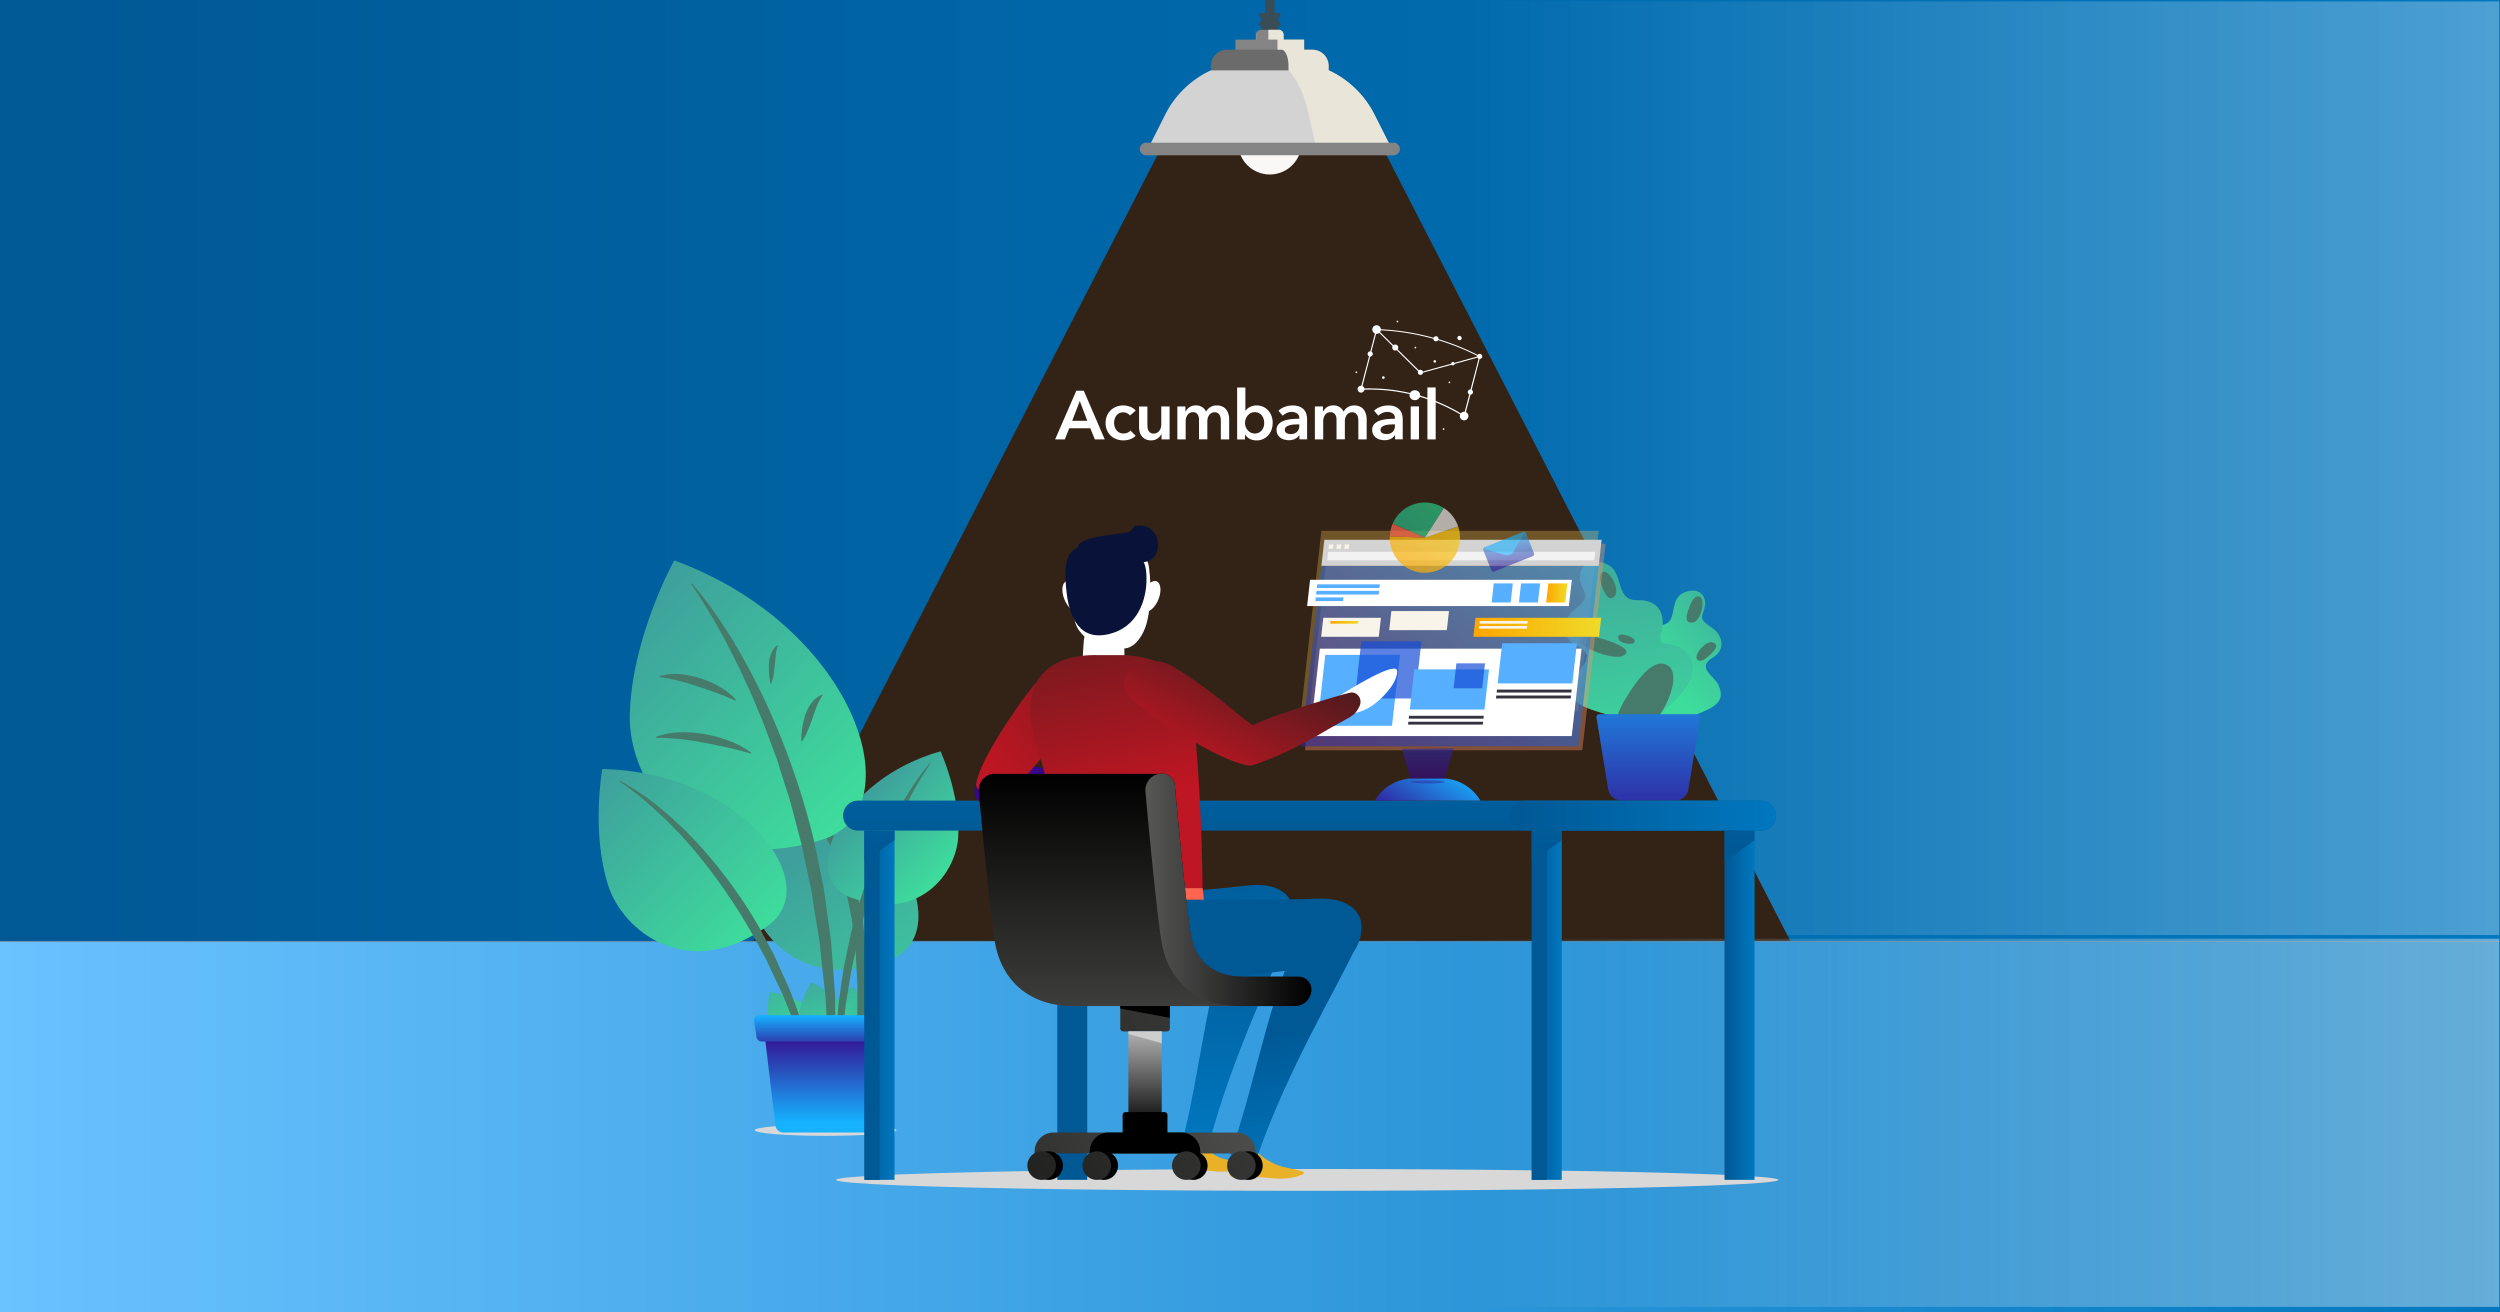 <svg xmlns="http://www.w3.org/2000/svg" xmlns:xlink="http://www.w3.org/1999/xlink" width="1200" height="630" viewBox="0 0 1200 630"><rect x="0" y="0" width="1200" height="630" fill="#808080" stroke="none"/><defs><style>.cls-1{isolation:isolate;}.cls-2{fill:url(#Degradado_sin_nombre_22);}.cls-3{fill:url(#Degradado_sin_nombre_61);}.cls-4{fill:#332316;mix-blend-mode:screen;}.cls-5{fill:url(#Degradado_sin_nombre_26);}.cls-6,.cls-61{fill:#fff;}.cls-7{fill:#3a4d57;}.cls-8{fill:#848484;}.cls-9{fill:#f9f8f7;}.cls-10{fill:#d3d3d3;}.cls-11{fill:#6b6b6b;}.cls-12,.cls-15,.cls-88{mix-blend-mode:multiply;}.cls-13{fill:#e9e5d9;}.cls-14{fill:url(#Degradado_sin_nombre_60);}.cls-15{fill:#d8d8d8;}.cls-16{fill:url(#Degradado_sin_nombre_41);}.cls-17{fill:url(#Degradado_sin_nombre_41-2);}.cls-18{fill:#467a6a;}.cls-19{fill:url(#Gradient_bez_nazwy_7);}.cls-20{fill:url(#Degradado_sin_nombre_41-3);}.cls-21{fill:url(#Degradado_sin_nombre_41-4);}.cls-22{fill:url(#Degradado_sin_nombre_41-5);}.cls-23{fill:url(#Degradado_sin_nombre_41-6);}.cls-24{fill:url(#Degradado_sin_nombre_41-7);}.cls-25{fill:url(#Degradado_sin_nombre_41-8);}.cls-26{fill:url(#Degradado_sin_nombre_41-9);}.cls-27{fill:url(#Degradado_sin_nombre_41-10);}.cls-28{fill:url(#Gradient_bez_nazwy_7-2);}.cls-29{fill:url(#Gradient_bez_nazwy_7-3);}.cls-30{fill:url(#Degradado_sin_nombre_22-2);}.cls-31{fill:url(#Degradado_sin_nombre_22-3);}.cls-32{fill:url(#Degradado_sin_nombre_22-4);}.cls-33{fill:url(#Degradado_sin_nombre_22-5);}.cls-34{fill:url(#Degradado_sin_nombre_22-6);}.cls-35{fill:url(#Degradado_sin_nombre_22-7);}.cls-36{fill:url(#Degradado_sin_nombre_22-8);}.cls-37{fill:url(#Degradado_sin_nombre_22-9);}.cls-38{fill:url(#Degradado_sin_nombre_22-10);}.cls-39{fill:url(#Degradado_sin_nombre_22-11);}.cls-40{fill:url(#Gradient_bez_nazwy_14);}.cls-41{fill:url(#Degradado_sin_nombre_22-12);}.cls-42{fill:#ffca55;opacity:0.3;}.cls-43{fill:#f99569;}.cls-43,.cls-57{opacity:0.4;}.cls-44,.cls-53,.cls-92{opacity:0.6;}.cls-44{fill:url(#Gradient_bez_nazwy_7-4);}.cls-45{fill:#57afff;}.cls-46{fill:#164dd6;}.cls-46,.cls-58{opacity:0.7;}.cls-47{fill:#f9f4ea;}.cls-48{fill:url(#Gradient_bez_nazwy_9);}.cls-49{fill:#33333d;}.cls-50{fill:url(#Gradient_bez_nazwy_9-2);}.cls-51{fill:url(#Gradient_bez_nazwy_9-3);}.cls-52{fill:#f2f2f2;}.cls-54,.cls-61{opacity:0.9;}.cls-54{fill:url(#Gradient_bez_nazwy_7-5);}.cls-55{fill:url(#Gradient_bez_nazwy_7-6);}.cls-56{fill:url(#Gradient_bez_nazwy_7-7);}.cls-57{fill:url(#Gradient_bez_nazwy_7-8);}.cls-59{fill:url(#Gradient_bez_nazwy_10);}.cls-60{fill:url(#Gradient_bez_nazwy_9-4);}.cls-62{fill:url(#Gradient_bez_nazwy_5);}.cls-63{fill:#e8b128;}.cls-64{fill:url(#Degradado_sin_nombre_22-13);}.cls-65{fill:url(#Degradado_sin_nombre_22-14);}.cls-66{fill:url(#Gradient_bez_nazwy_7-9);}.cls-67{fill:url(#Degradado_sin_nombre_65);}.cls-68{fill:url(#Degradado_sin_nombre_65-2);}.cls-69{fill:url(#Gradient_bez_nazwy_5-2);}.cls-70{fill:url(#Degradado_sin_nombre_22-15);}.cls-71{fill:url(#Degradado_sin_nombre_22-16);}.cls-72{fill:#091238;}.cls-73{fill:url(#Degradado_sin_nombre_65-3);}.cls-74{fill:url(#Degradado_sin_nombre_54);}.cls-75{fill:url(#Degradado_sin_nombre_44);}.cls-76{fill:url(#Degradado_sin_nombre_44-2);}.cls-77{fill:url(#Degradado_sin_nombre_55);}.cls-78{fill:url(#Degradado_sin_nombre_44-3);}.cls-79{fill:url(#Degradado_sin_nombre_44-4);}.cls-80{fill:url(#Degradado_sin_nombre_55-2);}.cls-81{fill:url(#Degradado_sin_nombre_44-5);}.cls-82{fill:url(#Degradado_sin_nombre_55-3);}.cls-83{fill:url(#Degradado_sin_nombre_44-6);}.cls-84{fill:url(#Degradado_sin_nombre_55-4);}.cls-85{fill:url(#Degradado_sin_nombre_44-7);}.cls-86{fill:url(#Degradado_sin_nombre_55-5);}.cls-87{fill:url(#Degradado_sin_nombre_44-8);}.cls-88{fill:#cecece;}.cls-89{fill:url(#Degradado_sin_nombre_54-2);}.cls-90{fill:url(#Degradado_sin_nombre_54-3);}.cls-91{fill:none;}.cls-92{fill:url(#Gradient_bez_nazwy_7-10);}</style><linearGradient id="Degradado_sin_nombre_22" x1="-2" y1="225.88" x2="1200" y2="225.88" gradientUnits="userSpaceOnUse"><stop offset="0" stop-color="#005894"/><stop offset="1" stop-color="#0077bf"/></linearGradient><linearGradient id="Degradado_sin_nombre_61" x1="705.57" y1="224.76" x2="1199.62" y2="224.76" gradientUnits="userSpaceOnUse"><stop offset="0" stop-color="#fff" stop-opacity="0"/><stop offset="1" stop-color="#fff" stop-opacity="0.3"/></linearGradient><linearGradient id="Degradado_sin_nombre_26" y1="541" x2="1202" y2="541" gradientUnits="userSpaceOnUse"><stop offset="0" stop-color="#6ac2ff"/><stop offset="1" stop-color="#0077bf"/></linearGradient><linearGradient id="Degradado_sin_nombre_60" x1="705.58" y1="538.95" x2="1199.62" y2="538.95" gradientUnits="userSpaceOnUse"><stop offset="0" stop-color="#fff" stop-opacity="0"/><stop offset="1" stop-color="#fff" stop-opacity="0.4"/></linearGradient><linearGradient id="Degradado_sin_nombre_41" x1="799.09" y1="325.18" x2="849.59" y2="283.14" gradientUnits="userSpaceOnUse"><stop offset="0" stop-color="#3edd9c"/><stop offset="1" stop-color="#3e9f9c"/></linearGradient><linearGradient id="Degradado_sin_nombre_41-2" x1="791.32" y1="372.2" x2="770.06" y2="245.59" xlink:href="#Degradado_sin_nombre_41"/><linearGradient id="Gradient_bez_nazwy_7" x1="791.19" y1="409.15" x2="791.19" y2="308.82" gradientUnits="userSpaceOnUse"><stop offset="0" stop-color="#36078b"/><stop offset="1" stop-color="#16b1ff"/></linearGradient><linearGradient id="Degradado_sin_nombre_41-3" x1="1016.44" y1="510.53" x2="1044.65" y2="480.31" gradientTransform="matrix(-1, -0.01, -0.01, 1, 1408.46, -3.39)" xlink:href="#Degradado_sin_nombre_41"/><linearGradient id="Degradado_sin_nombre_41-4" x1="923.3" y1="620.05" x2="951.5" y2="589.82" gradientTransform="matrix(-0.93, -0.37, -0.37, 0.93, 1486.57, 269.18)" xlink:href="#Degradado_sin_nombre_41"/><linearGradient id="Degradado_sin_nombre_41-5" x1="769.76" y1="699.2" x2="795.29" y2="671.84" gradientTransform="matrix(-0.66, -0.75, -0.75, 0.66, 1438.96, 614.28)" xlink:href="#Degradado_sin_nombre_41"/><linearGradient id="Degradado_sin_nombre_41-6" x1="605.26" y1="701.3" x2="628.2" y2="676.72" gradientTransform="matrix(-0.27, -0.96, -0.96, 0.27, 1246.87, 893.97)" xlink:href="#Degradado_sin_nombre_41"/><linearGradient id="Degradado_sin_nombre_41-7" x1="454.22" y1="513.45" x2="385.78" y2="408.68" xlink:href="#Degradado_sin_nombre_41"/><linearGradient id="Degradado_sin_nombre_41-8" x1="453.81" y1="419.97" x2="414.15" y2="381.63" xlink:href="#Degradado_sin_nombre_41"/><linearGradient id="Degradado_sin_nombre_41-9" x1="404.38" y1="398.39" x2="297.94" y2="295.53" xlink:href="#Degradado_sin_nombre_41"/><linearGradient id="Degradado_sin_nombre_41-10" x1="363.6" y1="450.09" x2="284.62" y2="373.76" xlink:href="#Degradado_sin_nombre_41"/><linearGradient id="Gradient_bez_nazwy_7-2" x1="925.82" y1="495.3" x2="925.82" y2="538.38" gradientTransform="matrix(-1, 0, 0, 1, 1321.21, 0)" xlink:href="#Gradient_bez_nazwy_7"/><linearGradient id="Gradient_bez_nazwy_7-3" x1="925.82" y1="506.29" x2="925.82" y2="487.53" gradientTransform="matrix(-1, 0, 0, 1, 1321.21, 0)" xlink:href="#Gradient_bez_nazwy_7"/><linearGradient id="Degradado_sin_nombre_22-2" x1="776.64" y1="411.36" x2="776.64" y2="271.64" gradientTransform="matrix(-1, 0, 0, 1, 1405.21, 0)" xlink:href="#Degradado_sin_nombre_22"/><linearGradient id="Degradado_sin_nombre_22-3" x1="724.91" y1="391.49" x2="852.47" y2="391.49" xlink:href="#Degradado_sin_nombre_22"/><linearGradient id="Degradado_sin_nombre_22-4" x1="827.78" y1="482.51" x2="842.19" y2="482.51" xlink:href="#Degradado_sin_nombre_22"/><linearGradient id="Degradado_sin_nombre_22-5" x1="735.24" y1="482.52" x2="749.65" y2="482.52" xlink:href="#Degradado_sin_nombre_22"/><linearGradient id="Degradado_sin_nombre_22-6" x1="666.36" y1="412.02" x2="666.36" y2="264.97" gradientTransform="matrix(-1, 0, 0, 1, 1405.21, 0)" xlink:href="#Degradado_sin_nombre_22"/><linearGradient id="Degradado_sin_nombre_22-7" x1="414.96" y1="482.52" x2="429.38" y2="482.52" xlink:href="#Degradado_sin_nombre_22"/><linearGradient id="Degradado_sin_nombre_22-8" x1="890.51" y1="412.03" x2="890.51" y2="264.98" gradientTransform="matrix(-1, 0, 0, 1, 1405.21, 0)" xlink:href="#Degradado_sin_nombre_22"/><linearGradient id="Degradado_sin_nombre_22-9" x1="986.64" y1="412.02" x2="986.64" y2="264.97" gradientTransform="matrix(-1, 0, 0, 1, 1405.21, 0)" xlink:href="#Degradado_sin_nombre_22"/><linearGradient id="Degradado_sin_nombre_22-10" x1="570.22" y1="411.36" x2="570.22" y2="271.67" gradientTransform="matrix(-1, 0, 0, 1, 1405.21, 0)" xlink:href="#Degradado_sin_nombre_22"/><linearGradient id="Degradado_sin_nombre_22-11" x1="662.77" y1="411.36" x2="662.77" y2="271.67" gradientTransform="matrix(-1, 0, 0, 1, 1405.21, 0)" xlink:href="#Degradado_sin_nombre_22"/><linearGradient id="Gradient_bez_nazwy_14" x1="890.51" y1="380.68" x2="890.51" y2="350.95" gradientTransform="matrix(-1, 0, 0, 1, 1405.21, 0)" gradientUnits="userSpaceOnUse"><stop offset="0" stop-color="#fe4500"/><stop offset="1" stop-color="#efdb29"/></linearGradient><linearGradient id="Degradado_sin_nombre_22-12" x1="983.05" y1="411.36" x2="983.05" y2="271.67" gradientTransform="matrix(-1, 0, 0, 1, 1405.21, 0)" xlink:href="#Degradado_sin_nombre_22"/><linearGradient id="Gradient_bez_nazwy_7-4" x1="634.96" y1="410.22" x2="750.03" y2="230.35" xlink:href="#Gradient_bez_nazwy_7"/><linearGradient id="Gradient_bez_nazwy_9" x1="638.55" y1="298.72" x2="652.02" y2="298.72" gradientUnits="userSpaceOnUse"><stop offset="0" stop-color="#fea600"/><stop offset="1" stop-color="#efdb29"/></linearGradient><linearGradient id="Gradient_bez_nazwy_9-2" x1="707.22" y1="301.11" x2="768.57" y2="301.11" xlink:href="#Gradient_bez_nazwy_9"/><linearGradient id="Gradient_bez_nazwy_9-3" x1="742.17" y1="284.61" x2="752.35" y2="284.61" xlink:href="#Gradient_bez_nazwy_9"/><linearGradient id="Gradient_bez_nazwy_7-5" x1="733.5" y1="254.22" x2="742.94" y2="239.46" gradientTransform="translate(-7.11 531.58) rotate(-38.53)" xlink:href="#Gradient_bez_nazwy_7"/><linearGradient id="Gradient_bez_nazwy_7-6" x1="733.48" y1="263.27" x2="738.16" y2="247.23" gradientTransform="translate(-7.11 531.58) rotate(-38.53)" xlink:href="#Gradient_bez_nazwy_7"/><linearGradient id="Gradient_bez_nazwy_7-7" x1="673.8" y1="402.18" x2="696.57" y2="366.58" xlink:href="#Gradient_bez_nazwy_7"/><linearGradient id="Gradient_bez_nazwy_7-8" x1="685.24" y1="375.98" x2="685.24" y2="368.54" xlink:href="#Gradient_bez_nazwy_7"/><linearGradient id="Gradient_bez_nazwy_10" x1="659.24" y1="272.5" x2="734.43" y2="190.64" gradientUnits="userSpaceOnUse"><stop offset="0" stop-color="#27a48b"/><stop offset="0.54" stop-color="#29d47d"/><stop offset="1" stop-color="#168d68"/></linearGradient><linearGradient id="Gradient_bez_nazwy_9-4" x1="670.95" y1="279.63" x2="703.82" y2="230.94" xlink:href="#Gradient_bez_nazwy_9"/><linearGradient id="Gradient_bez_nazwy_5" x1="683.02" y1="241.78" x2="691.29" y2="226.07" gradientUnits="userSpaceOnUse"><stop offset="0" stop-color="#ff664f"/><stop offset="1" stop-color="#9e005d"/></linearGradient><linearGradient id="Degradado_sin_nombre_22-13" x1="590.96" y1="430.35" x2="596.1" y2="547.23" xlink:href="#Degradado_sin_nombre_22"/><linearGradient id="Degradado_sin_nombre_22-14" x1="561.68" y1="409.63" x2="567.74" y2="488.66" xlink:href="#Degradado_sin_nombre_22"/><linearGradient id="Gradient_bez_nazwy_7-9" x1="506.58" y1="348.45" x2="524.98" y2="261.53" gradientTransform="translate(-54.28 98.69) rotate(-9)" xlink:href="#Gradient_bez_nazwy_7"/><linearGradient id="Degradado_sin_nombre_65" x1="548.6" y1="464.87" x2="586.75" y2="284.73" gradientTransform="matrix(0.79, 0.62, -0.62, 0.79, 331.15, -337.49)" gradientUnits="userSpaceOnUse"><stop offset="0" stop-color="#be1622"/><stop offset="1" stop-color="#1d1d1b"/></linearGradient><linearGradient id="Degradado_sin_nombre_65-2" x1="721.33" y1="382.64" x2="757.67" y2="211.04" gradientTransform="matrix(-1, 0, 0, 1, 1261.3, 0)" xlink:href="#Degradado_sin_nombre_65"/><linearGradient id="Gradient_bez_nazwy_5-2" x1="553.14" y1="505.34" x2="566.47" y2="576.8" xlink:href="#Gradient_bez_nazwy_5"/><linearGradient id="Degradado_sin_nombre_22-15" x1="620.95" y1="492.7" x2="634.27" y2="564.16" xlink:href="#Degradado_sin_nombre_22"/><linearGradient id="Degradado_sin_nombre_22-16" x1="606.18" y1="495.45" x2="619.5" y2="566.91" xlink:href="#Degradado_sin_nombre_22"/><linearGradient id="Degradado_sin_nombre_65-3" x1="558.73" y1="318.13" x2="634.22" y2="259.18" gradientTransform="translate(-64.6 326.99) rotate(-25.73)" xlink:href="#Degradado_sin_nombre_65"/><linearGradient id="Degradado_sin_nombre_54" x1="623.65" y1="507.76" x2="352.71" y2="667.77" gradientUnits="userSpaceOnUse"><stop offset="0" stop-color="#575756"/><stop offset="1"/></linearGradient><linearGradient id="Degradado_sin_nombre_44" x1="549.62" y1="482.92" x2="549.62" y2="371.34" gradientUnits="userSpaceOnUse"><stop offset="0" stop-color="#3d3d3b"/><stop offset="1"/></linearGradient><linearGradient id="Degradado_sin_nombre_44-2" x1="592.94" y1="463.12" x2="314.16" y2="627.76" xlink:href="#Degradado_sin_nombre_44"/><linearGradient id="Degradado_sin_nombre_55" x1="549.62" y1="495.09" x2="549.62" y2="542.48" gradientUnits="userSpaceOnUse"><stop offset="0" stop-color="#b2b2b2"/><stop offset="1"/></linearGradient><linearGradient id="Degradado_sin_nombre_44-3" x1="549.62" y1="183.16" x2="549.62" y2="360.66" xlink:href="#Degradado_sin_nombre_44"/><linearGradient id="Degradado_sin_nombre_44-4" x1="549.62" y1="183.15" x2="549.62" y2="360.65" xlink:href="#Degradado_sin_nombre_44"/><linearGradient id="Degradado_sin_nombre_55-2" x1="529.81" y1="183.17" x2="529.81" y2="360.66" xlink:href="#Degradado_sin_nombre_55"/><linearGradient id="Degradado_sin_nombre_44-5" x1="621.17" y1="503.56" x2="350.23" y2="663.57" xlink:href="#Degradado_sin_nombre_44"/><linearGradient id="Degradado_sin_nombre_55-3" x1="572.78" y1="183.17" x2="572.78" y2="360.66" xlink:href="#Degradado_sin_nombre_55"/><linearGradient id="Degradado_sin_nombre_44-6" x1="632.28" y1="522.37" x2="361.34" y2="682.38" xlink:href="#Degradado_sin_nombre_44"/><linearGradient id="Degradado_sin_nombre_55-4" x1="503.35" y1="183.17" x2="503.35" y2="360.66" xlink:href="#Degradado_sin_nombre_55"/><linearGradient id="Degradado_sin_nombre_44-7" x1="614.32" y1="491.98" x2="343.4" y2="651.97" xlink:href="#Degradado_sin_nombre_44"/><linearGradient id="Degradado_sin_nombre_55-5" x1="599.24" y1="183.17" x2="599.24" y2="360.66" xlink:href="#Degradado_sin_nombre_55"/><linearGradient id="Degradado_sin_nombre_44-8" x1="639.12" y1="533.96" x2="368.19" y2="693.96" xlink:href="#Degradado_sin_nombre_44"/><linearGradient id="Degradado_sin_nombre_54-2" x1="549.62" y1="192.6" x2="549.62" y2="370.08" xlink:href="#Degradado_sin_nombre_54"/><linearGradient id="Degradado_sin_nombre_54-3" x1="549.76" y1="427.13" x2="629.45" y2="427.13" xlink:href="#Degradado_sin_nombre_54"/><linearGradient id="Gradient_bez_nazwy_7-10" x1="685.33" y1="373.07" x2="685.33" y2="303.66" xlink:href="#Gradient_bez_nazwy_7"/></defs><title>bootstrapping</title><g class="cls-1"><g id="Capa_1" data-name="Capa 1"><rect class="cls-2" x="-2" width="1202" height="451.77"/><rect class="cls-3" x="705.57" y="0.69" width="494.04" height="448.13"/><polygon class="cls-4" points="562.22 61.43 361.7 451.58 610.5 451.58 859.31 451.58 658.79 61.43 562.22 61.43"/><rect class="cls-5" y="452" width="1202" height="178"/><path class="cls-6" d="M702.79,200a.37.37,0,0,1-.14,0,84.63,84.63,0,0,0-49.34-12.87.29.29,0,0,1-.22-.1.27.27,0,0,1-.06-.24c1.17-4.5,2.42-9.28,3.67-14.07,1.29-5,2.58-9.9,3.8-14.56a.26.26,0,0,1,.26-.2,117.27,117.27,0,0,1,24.72,3.48,113.78,113.78,0,0,1,24.89,9.47.28.28,0,0,1,.14.31c-1,3.74-2,7.69-3,11.66-1.49,5.75-3,11.57-4.42,17a.28.28,0,0,1-.17.18Zm-45.15-13.56a85.78,85.78,0,0,1,21.46,2.76,84.66,84.66,0,0,1,23.53,10.11c1.38-5.29,2.87-11,4.33-16.61l3-11.46a114,114,0,0,0-24.58-9.32,116.23,116.23,0,0,0-24.4-3.46l-3.74,14.35c-1.21,4.66-2.42,9.32-3.57,13.72C655,186.44,656.31,186.41,657.64,186.41Z"/><path class="cls-6" d="M681.8,179.18a.26.26,0,0,1-.19-.07l-21-20.75a.27.27,0,0,1,0-.38.26.26,0,0,1,.38,0l20.93,20.64,28.31-7.8a.28.28,0,0,1,.33.18.26.26,0,0,1-.19.33l-28.46,7.84Z"/><path class="cls-6" d="M671.05,154.62a.41.41,0,1,1,0-.58A.4.4,0,0,1,671.05,154.62Z"/><path class="cls-6" d="M693.21,206.23a.4.4,0,0,1-.58,0,.41.41,0,0,1,0-.58.41.41,0,1,1,.56.6Z"/><path class="cls-6" d="M679.67,167.13a.41.41,0,0,1-.58,0,.41.41,0,0,1,.6-.56A.41.41,0,0,1,679.67,167.13Z"/><path class="cls-6" d="M651.35,179a.41.41,0,0,1-.56-.6.41.41,0,0,1,.58,0A.42.42,0,0,1,651.35,179Z"/><path class="cls-6" d="M696,183.84a.4.4,0,0,1-.58,0,.41.41,0,1,1,.6-.56A.42.42,0,0,1,696,183.84Z"/><path class="cls-6" d="M689.15,173.91a.62.62,0,1,1,0-.87A.61.61,0,0,1,689.15,173.91Z"/><path class="cls-6" d="M701.31,163a1,1,0,0,1-1.4,0,1,1,0,1,1,1.44-1.36A1,1,0,0,1,701.31,163Z"/><path class="cls-6" d="M664.48,181.7a.62.62,0,0,1-.87,0,.62.62,0,1,1,.9-.84A.61.61,0,0,1,664.48,181.7Z"/><path class="cls-6" d="M658.9,170.2a1.24,1.24,0,1,1-.89-1.5A1.24,1.24,0,0,1,658.9,170.2Z"/><path class="cls-6" d="M707,188.46a1.24,1.24,0,1,1-2.4-.62,1.24,1.24,0,0,1,2.4.62Z"/><path class="cls-6" d="M690.44,162.94a1.23,1.23,0,1,1-.88-1.51A1.23,1.23,0,0,1,690.44,162.94Z"/><circle class="cls-6" cx="669.72" cy="166.82" r="1.45"/><path class="cls-6" d="M698.22,174.77a.84.84,0,0,1-1,.59.82.82,0,0,1-.59-1,.81.81,0,0,1,1-.59A.84.84,0,0,1,698.22,174.77Z"/><path class="cls-6" d="M654.89,187.21a1.65,1.65,0,1,1-1.18-2A1.64,1.64,0,0,1,654.89,187.21Z"/><path class="cls-6" d="M683,179.05a1.23,1.23,0,1,1-.88-1.51A1.23,1.23,0,0,1,683,179.05Z"/><path class="cls-6" d="M711.45,171.4a1.23,1.23,0,1,1-.88-1.51A1.24,1.24,0,0,1,711.45,171.4Z"/><path class="cls-6" d="M704.77,200.23a2.06,2.06,0,1,1-1.47-2.52A2.06,2.06,0,0,1,704.77,200.23Z"/><path class="cls-6" d="M662.77,158.69a2.06,2.06,0,1,1-4-1,2.06,2.06,0,0,1,4,1Z"/><rect class="cls-6" x="685.16" y="185.97" width="3.96" height="24.95"/><path class="cls-6" d="M676.59,189.7a2.28,2.28,0,0,1,.7-1.66,2.48,2.48,0,0,1,1.81-.71,2.6,2.6,0,0,1,1.82.68,2.29,2.29,0,0,1,0,3.39,2.6,2.6,0,0,1-1.82.68,2.48,2.48,0,0,1-1.81-.71A2.28,2.28,0,0,1,676.59,189.7Z"/><rect class="cls-6" x="677.14" y="195.08" width="3.96" height="15.84"/><path class="cls-6" d="M673,198.91a5.48,5.48,0,0,0-1.11-2.14,5.54,5.54,0,0,0-2.16-1.55,8.7,8.7,0,0,0-3.48-.6,10.84,10.84,0,0,0-3.58.63,8.89,8.89,0,0,0-3.12,1.89l2.05,2.4a6.66,6.66,0,0,1,1.91-1.29,5.74,5.74,0,0,1,2.41-.52,4.57,4.57,0,0,1,2.56.71,2.46,2.46,0,0,1,1.07,2.2V201a37.52,37.52,0,0,0-3.78.19,14.33,14.33,0,0,0-3.52.74,6.37,6.37,0,0,0-2.59,1.62,3.94,3.94,0,0,0-1,2.84,4.32,4.32,0,0,0,.58,2.32,4.69,4.69,0,0,0,1.45,1.52,5.91,5.91,0,0,0,1.91.82,8.42,8.42,0,0,0,2,.25,6.5,6.5,0,0,0,3-.68,4.39,4.39,0,0,0,1.91-1.73h.1v2h3.7V201.3A9.22,9.22,0,0,0,673,198.91Zm-3.45,5.34a4.08,4.08,0,0,1-1,3,4.17,4.17,0,0,1-3.11,1.09,4.75,4.75,0,0,1-1-.1,3,3,0,0,1-.89-.33,1.7,1.7,0,0,1-.64-.61,1.63,1.63,0,0,1-.25-.94,1.77,1.77,0,0,1,.59-1.4,4.15,4.15,0,0,1,1.49-.79,8.88,8.88,0,0,1,2-.37c.7-.05,1.37-.08,2-.08h.89Z"/><path class="cls-6" d="M650.12,194.62a6,6,0,0,1,2.65.54,5.22,5.22,0,0,1,1.82,1.44,5.62,5.62,0,0,1,1,2A8.66,8.66,0,0,1,656,201v9.9h-4v-8.78a10.61,10.61,0,0,0-.1-1.45,4.07,4.07,0,0,0-.43-1.37,2.73,2.73,0,0,0-.91-1,2.59,2.59,0,0,0-1.53-.4,2.94,2.94,0,0,0-1.58.4,3.46,3.46,0,0,0-1.1,1,4.53,4.53,0,0,0-.62,1.4,6.38,6.38,0,0,0-.2,1.54v8.65h-4v-9.57a4.09,4.09,0,0,0-.71-2.46,2.55,2.55,0,0,0-2.22-1,3.07,3.07,0,0,0-1.55.38,3.23,3.23,0,0,0-1.07,1,4.36,4.36,0,0,0-.63,1.38,5.89,5.89,0,0,0-.21,1.57v8.71h-4V195.1H635v2.54a8,8,0,0,1,.78-1.12,5.4,5.4,0,0,1,1.06-1,4.8,4.8,0,0,1,1.4-.68,6,6,0,0,1,1.75-.25,5.39,5.39,0,0,1,3.07.83,5.45,5.45,0,0,1,1.88,2.18,5.68,5.68,0,0,1,2.11-2.23A5.8,5.8,0,0,1,650.12,194.62Z"/><path class="cls-6" d="M627.1,198.91a5.38,5.38,0,0,0-3.27-3.69,8.7,8.7,0,0,0-3.48-.6,10.89,10.89,0,0,0-3.58.63,9,9,0,0,0-3.12,1.89l2.05,2.4a7,7,0,0,1,1.91-1.29,5.78,5.78,0,0,1,2.41-.52,4.57,4.57,0,0,1,2.56.71,2.44,2.44,0,0,1,1.07,2.2V201a37.67,37.67,0,0,0-3.78.19,14.15,14.15,0,0,0-3.51.74,6.47,6.47,0,0,0-2.6,1.62,3.94,3.94,0,0,0-1,2.84,4.32,4.32,0,0,0,.58,2.32,4.8,4.8,0,0,0,1.45,1.52,6,6,0,0,0,1.91.82,8.42,8.42,0,0,0,2,.25,6.54,6.54,0,0,0,3-.68,4.44,4.44,0,0,0,1.91-1.73h.1v2h3.7V201.3A9.23,9.23,0,0,0,627.1,198.91Zm-3.44,5.34a4.08,4.08,0,0,1-1.06,3,4.15,4.15,0,0,1-3.1,1.09,4.68,4.68,0,0,1-1-.1,3.21,3.21,0,0,1-.9-.33,1.78,1.78,0,0,1-.64-.61,1.71,1.71,0,0,1-.25-.94,1.74,1.74,0,0,1,.6-1.4,4,4,0,0,1,1.49-.79,8.79,8.79,0,0,1,1.94-.37c.7-.05,1.37-.08,2-.08h.9Z"/><path class="cls-6" d="M610.32,199.67a8,8,0,0,0-1.58-2.64,7.33,7.33,0,0,0-2.44-1.77,7.43,7.43,0,0,0-3.11-.64,7.2,7.2,0,0,0-1.94.24,7.44,7.44,0,0,0-1.5.61,5.72,5.72,0,0,0-1.86,1.62h-.11V186h-3.95v24.94h3.76v-2.37h.06a5.45,5.45,0,0,0,2.3,2.11,7,7,0,0,0,3.15.72,7.56,7.56,0,0,0,3.25-.68,7.48,7.48,0,0,0,2.44-1.81,8,8,0,0,0,1.55-2.68,9.77,9.77,0,0,0,.54-3.28A9.1,9.1,0,0,0,610.32,199.67Zm-3.74,5.11a5.3,5.3,0,0,1-.84,1.66,4.32,4.32,0,0,1-1.42,1.18,4.49,4.49,0,0,1-4,0,4.77,4.77,0,0,1-1.46-1.17,5.08,5.08,0,0,1-.93-1.63,5.58,5.58,0,0,1-.31-1.83,5.75,5.75,0,0,1,.31-1.85,5.26,5.26,0,0,1,.93-1.65,5,5,0,0,1,1.46-1.19,4.16,4.16,0,0,1,1.95-.46,4.38,4.38,0,0,1,2,.44,4.3,4.3,0,0,1,1.42,1.18,5.25,5.25,0,0,1,.84,1.63,6.35,6.35,0,0,1,.28,1.83A6.23,6.23,0,0,1,606.58,204.78Z"/><path class="cls-6" d="M584.13,194.62a5.93,5.93,0,0,1,2.65.54,5.22,5.22,0,0,1,1.82,1.44,5.8,5.8,0,0,1,1,2A9,9,0,0,1,590,201v9.9h-4v-8.78a10.68,10.68,0,0,0-.11-1.45,3.86,3.86,0,0,0-.43-1.37,2.7,2.7,0,0,0-.9-1,2.65,2.65,0,0,0-1.54-.4,3,3,0,0,0-1.58.4,3.33,3.33,0,0,0-1.09,1,4.33,4.33,0,0,0-.63,1.4,6.38,6.38,0,0,0-.2,1.54v8.65h-4v-9.57a4.09,4.09,0,0,0-.71-2.46,2.55,2.55,0,0,0-2.22-1,3.1,3.1,0,0,0-1.55.38,3.23,3.23,0,0,0-1.07,1,4.85,4.85,0,0,0-.63,1.38,5.89,5.89,0,0,0-.21,1.57v8.71h-4V195.1H569v2.54a8,8,0,0,1,.78-1.12,5.4,5.4,0,0,1,1.06-1,4.8,4.8,0,0,1,1.4-.68,6.11,6.11,0,0,1,1.75-.25,5.36,5.36,0,0,1,3.07.83,5.52,5.52,0,0,1,1.88,2.18,5.68,5.68,0,0,1,2.11-2.23A5.8,5.8,0,0,1,584.13,194.62Z"/><path class="cls-6" d="M561.29,210.92h-3.76v-2.54h-.07a5.11,5.11,0,0,1-1.82,2.09,5.24,5.24,0,0,1-3.09.91,5.93,5.93,0,0,1-2.65-.54,5.22,5.22,0,0,1-1.82-1.44,5.62,5.62,0,0,1-1-2,8.66,8.66,0,0,1-.33-2.38v-9.9h4v8.78a10.61,10.61,0,0,0,.1,1.45,4.07,4.07,0,0,0,.43,1.37,2.73,2.73,0,0,0,.91,1,2.59,2.59,0,0,0,1.53.4,3.44,3.44,0,0,0,1.63-.38,3.34,3.34,0,0,0,1.15-1,4.09,4.09,0,0,0,.68-1.37,5.28,5.28,0,0,0,.23-1.57v-8.71h4v15.85Z"/><path class="cls-6" d="M542.39,199.47a3.6,3.6,0,0,0-1.39-1.11,4.21,4.21,0,0,0-1.88-.44,4,4,0,0,0-1.91.44,4.15,4.15,0,0,0-1.38,1.18,5,5,0,0,0-.8,1.63,6.39,6.39,0,0,0-.27,1.83,6.45,6.45,0,0,0,.28,1.83,5.37,5.37,0,0,0,.84,1.63,4.25,4.25,0,0,0,1.41,1.17,4.08,4.08,0,0,0,2,.44,5,5,0,0,0,1.85-.36,3.47,3.47,0,0,0,1.49-1.06l2.48,2.51a6.53,6.53,0,0,1-2.53,1.64,9.44,9.44,0,0,1-3.31.58,9.85,9.85,0,0,1-3.32-.56,7.8,7.8,0,0,1-4.59-4.3,8.74,8.74,0,0,1-.67-3.52,8.63,8.63,0,0,1,.67-3.47,8.2,8.2,0,0,1,1.83-2.64,8.4,8.4,0,0,1,2.69-1.69,9.17,9.17,0,0,1,3.28-.59,9,9,0,0,1,3.39.66,6.41,6.41,0,0,1,2.59,1.82Z"/><path class="cls-6" d="M520.22,187.56h-3.6l-10.16,23.36h4.65l2.11-5.34h10.14l2.17,5.34h4.75ZM514.64,202l3.66-9.51,3.6,9.51Z"/><rect class="cls-7" x="607.18" y="-1" width="4.64" height="34.4"/><rect class="cls-7" x="605.43" y="6.23" width="8.15" height="27.18"/><path class="cls-8" d="M605.3,14.29h8.41a2.45,2.45,0,0,1,2.45,2.45V33.41a0,0,0,0,1,0,0h-13.3a0,0,0,0,1,0,0V16.73A2.45,2.45,0,0,1,605.3,14.29Z"/><rect class="cls-7" x="604.5" y="10.34" width="10" height="2.17"/><circle class="cls-9" cx="609.5" cy="68.51" r="15.23" transform="translate(7.2 184.37) rotate(-17.3)"/><rect class="cls-8" x="593.01" y="19.02" width="32.99" height="19.12"/><path class="cls-10" d="M669.51,74.42h-120l9.84-19.51a46.19,46.19,0,0,1,41.25-25.4h17.83a46.19,46.19,0,0,1,41.25,25.4Z"/><path class="cls-11" d="M637.81,33.78V31.67A7.82,7.82,0,0,0,630,23.85H589a7.82,7.82,0,0,0-7.82,7.82v2.11Z"/><g class="cls-12"><rect class="cls-13" x="602.85" y="14.29" width="0.07" height="4.73"/><path class="cls-13" d="M659.67,54.91a46.17,46.17,0,0,0-21.91-21.13h0V31.67A7.82,7.82,0,0,0,630,23.85h-4V19h-9.84V16.73a2.45,2.45,0,0,0-2.45-2.44h-4.89V19h4.37v4.83H615c1.92,0,3.47,3.5,3.47,7.82v2.11h0c4.13,4.29,7.59,11.64,9.72,21.13l4.36,19.51h37Z"/></g><path class="cls-8" d="M668.94,68.51H550.06a3,3,0,0,0-2.95,3h0a3,3,0,0,0,2.95,3H668.94a3,3,0,0,0,3-3h0A3,3,0,0,0,668.94,68.51Z"/><rect class="cls-7" x="604.5" y="6.23" width="10" height="2.17"/><rect class="cls-14" x="705.58" y="450.58" width="494.04" height="176.73"/><ellipse class="cls-15" cx="627.45" cy="566.35" rx="226.16" ry="5.24"/><path class="cls-15" d="M362.27,542.48c0,1.51,15.23,2.73,34,2.73s34-1.22,34-2.73-15.23-2.73-34-2.73S362.27,541,362.27,542.48Z"/><path class="cls-16" d="M809.45,284c6.86-2.14,9.6,2.83,8.94,6.65-.93,5.41-3.87,6,3.34,10.69,5.33,3.45,6.59,10.59.58,14.18-8.4,5,.55,8.87,2.51,13.16,4,8.86-2.58,11-13.27,15.43-11,4.52-19.19,2.32-26.85-4.66-5.65-5.16-9-11-5.63-16.24,4.88-7.56,12.87-2.42,9.77-9.78-1.86-4.41-2-12.61,8-13.33S799.58,287.13,809.45,284Z"/><path class="cls-17" d="M768.72,269.93c-8.63-1.81-11.38,4.59-10.13,9.17,1.79,6.5,5.45,6.9-2.81,13.47-6.09,4.84-6.78,13.72,1,17.38,10.85,5.12.38,10.91-1.5,16.38-3.87,11.3,4.46,13.16,18.05,17.27,13.94,4.21,23.71.55,32.24-8.89,6.3-7,9.72-14.48,4.94-20.51-6.85-8.65-16-1.43-13.1-10.79,1.75-5.6,1-15.65-11.33-15.33S781.15,272.52,768.72,269.93Z"/><path class="cls-18" d="M783.74,330c-8.94,13.05-11.83,22-.52,23.06s25.87-27.95,17.48-33.54C794.78,315.6,788,323.79,783.74,330Z"/><path class="cls-19" d="M778.37,384.3H804a6.52,6.52,0,0,0,6.44-5.48l5.64-34.49a1.3,1.3,0,0,0-1.28-1.51H767.58a1.31,1.31,0,0,0-1.29,1.51l5.64,34.49A6.54,6.54,0,0,0,778.37,384.3Z"/><path class="cls-18" d="M769.43,306.73c8,2.43,14.62,5.76,9.45,8.11s-23.1-5.11-20.6-8.32C760.05,304.26,765.62,305.58,769.43,306.73Z"/><path class="cls-18" d="M768.91,281.24c1.83,5,3.71,7.58,6.24,4.69s-2.59-12.63-5.78-11.42C767.12,275.36,768,278.84,768.91,281.24Z"/><path class="cls-18" d="M811,291.15c-2,5-2.24,8.14,1.57,7.65s6.42-11.18,3.23-12.39C813.52,285.56,811.91,288.78,811,291.15Z"/><path class="cls-18" d="M820.25,314.86c3.48-3.09,4.93-5.42,1.79-6.54s-9.37,6.14-7.37,8.32C816.08,318.19,818.59,316.33,820.25,314.86Z"/><path class="cls-18" d="M781.51,305.25c-3.15-1.06-5.12-1.13-4.7,1.22s7.13,3.63,7.78,1.61C785.05,306.66,783,305.76,781.51,305.25Z"/><path class="cls-20" d="M390.16,498.29c7.94-5.06-2.22-20.52-20.7-22,0,0-2,8.13-.16,15.36C370.85,497.81,379.05,505.36,390.16,498.29Z"/><path class="cls-21" d="M400.81,499.52c9.23-1.79,5.44-19.9-11.2-28.06,0,0-4.82,6.85-5.78,14.25C383,492,387.88,502,400.81,499.52Z"/><path class="cls-22" d="M407.26,500.76c8.2,2.3,12.48-13.89,2.33-27.25,0,0-6.68,3.59-10.46,9.18C395.91,487.46,395.78,497.55,407.26,500.76Z"/><path class="cls-23" d="M410.83,498.69c5.72,5.08,15.55-6.31,12.61-21.09,0,0-6.81.27-12.06,3.3C406.9,483.48,402.82,491.57,410.83,498.69Z"/><path class="cls-24" d="M427.37,460.58c31.41-12.32,6.28-73.74-57.72-91.73,0,0-12.55,27.29-11.14,54C359.7,445.63,383.37,477.84,427.37,460.58Z"/><path class="cls-18" d="M376,376.6A56.86,56.86,0,0,1,390.67,392a42.94,42.94,0,0,1,2.85,4.44c.87,1.54,1.9,2.95,2.62,4.57s1.53,3.17,2.3,4.74l1.16,2.35.92,2.48a134.65,134.65,0,0,1,6.2,20.1c.65,3.47,1.41,6.91,2.12,10.36l1.25,10.55c.2,1.75.55,3.49.64,5.27l.27,5.33c.19,3.55.33,7.11.58,10.67-.1,7.14,0,14.3-.21,21.49-.2,3.59-.46,7.18-.6,10.79l-.22,5.42-.11,2.71-.26,2.7-.86,10.86-.43,5.45-.27,5.5.52.1,3.78-21.51.47-2.69.3-2.71.59-5.43,1.2-10.86.29-2.72.1-2.73.22-5.46.42-10.92L416.1,462l-.21-5.47c-.07-1.82-.4-3.62-.59-5.43l-1.42-10.86-2.36-10.69a120.79,120.79,0,0,0-7.24-20.63l-1.1-2.51L401.85,404l-2.68-4.78c-.86-1.61-2.05-3-3.06-4.54a41,41,0,0,0-3.29-4.38,53.36,53.36,0,0,0-16.57-14.16Z"/><path class="cls-25" d="M407.52,430.45c-23.91-9.38-4.78-56.14,43.94-69.83,0,0,9.55,20.77,8.48,41.1C459,419.07,441,443.59,407.52,430.45Z"/><path class="cls-18" d="M446.36,366.22c-4.95,5.72-8.94,12.15-12.92,18.58-1.86,3.28-3.7,6.59-5.36,10l-2.56,5.07L423.16,405a253.24,253.24,0,0,0-14.67,42.92c-.84,3.69-1.56,7.41-2.35,11.11L405,464.6l-.86,5.61-1.58,11.23c-.37,3.76-.65,7.53-.91,11.29l-.4,5.65c-.09,1.88-.09,3.77-.14,5.66l-.21,11.3c0,3.76.37,7.53.54,11.29s.47,7.51.8,11.25h.4c.14-7.48,0-15,.36-22.44l.71-11.2c.13-1.87.22-3.74.38-5.6l.65-5.57L406,481.91l1.83-11.07.92-5.53,1.17-5.48c.81-3.65,1.55-7.32,2.42-11A313.22,313.22,0,0,1,426,406.18c5.65-13.82,12.2-27.39,20.64-39.73Z"/><path class="cls-26" d="M394.37,403.15C439.54,389.31,411,300.9,323.62,269c0,0-20.43,36.75-21.32,74.17C301.53,375.06,331.12,422.54,394.37,403.15Z"/><path class="cls-18" d="M331.65,280.34q2.49,3.45,4.72,7.08c1.59,2.34,3.06,4.76,4.52,7.19s2.88,4.86,4.22,7.34,2.8,4.89,4,7.46c2.56,5,5.25,9.95,7.49,15.12,1.16,2.56,2.39,5.08,3.59,7.61l3.25,7.77,3.24,7.76,2.92,7.88,2.93,7.87c1,2.62,1.7,5.34,2.56,8s1.71,5.33,2.57,8l1.31,4c.4,1.34.72,2.7,1.08,4.06l4.28,16.23c1.29,5.45,2.37,10.95,3.57,16.42.56,2.74,1.23,5.46,1.7,8.22s.81,5.55,1.28,8.31c.87,5.54,1.9,11.07,2.65,16.63.51,5.59,1.14,11.17,1.78,16.76l.95,8.4.45,8.43,1.05,16.92c.68,11.3.25,22.62.9,34.06l.63.06,1-17,.5-8.52c.17-2.84.37-5.68.27-8.52l-.13-17.07-.08-8.53-.62-8.51-1.26-17c-.62-5.65-1.52-11.27-2.26-16.92l-1.18-8.45c-.45-2.81-1.1-5.59-1.64-8.38-1.17-5.57-2.21-11.17-3.48-16.72a362.77,362.77,0,0,0-22.48-64.38c-9.63-20.59-21-40.52-35.81-57.92Z"/><path class="cls-27" d="M368.7,444.27c27.61-20-12.47-73.71-79.61-75.14,0,0-5.38,29.85,2.74,55.62C298.75,446.74,330,472.26,368.7,444.27Z"/><path class="cls-18" d="M297.24,375a140.12,140.12,0,0,1,19,15.37l4.45,4.14,4.23,4.36c2.88,2.84,5.46,6,8.09,9a274.14,274.14,0,0,1,27.64,39.65l5.81,10.62a54.94,54.94,0,0,1,2.71,5.43l2.57,5.49,2.63,5.47c.43.92.9,1.82,1.3,2.75l1.13,2.82c1.47,3.78,3,7.52,4.64,11.26s2.91,7.59,4.26,11.43l4,11.56c2.58,7.75,4.63,15.66,7.34,23.49l.44-.09c-1.84-8-3.52-16.05-5.48-24L388.49,502c-1.18-3.94-2.23-7.91-3.77-11.73l-4.28-11.55-1.07-2.89c-.39-.95-.84-1.88-1.25-2.82l-2.53-5.62-2.53-5.62a56.66,56.66,0,0,0-2.7-5.54l-5.81-10.87a229.67,229.67,0,0,0-29-39.79c-2.82-3-5.58-6-8.63-8.8l-4.49-4.22-4.71-4a122.21,122.21,0,0,0-20.32-13.92Z"/><path class="cls-18" d="M360.56,361.29A41.67,41.67,0,0,0,350,355.62c-1.83-.77-3.73-1.27-5.61-1.86s-3.84-.9-5.76-1.33a61.62,61.62,0,0,0-11.84-.92,34.85,34.85,0,0,0-11.9,2.21v.42a119.28,119.28,0,0,1,23,2.39,226.11,226.11,0,0,1,22.57,5.16Z"/><path class="cls-18" d="M353.34,336a30.76,30.76,0,0,0-7.93-6.31,42.52,42.52,0,0,0-4.4-2.27c-1.51-.66-3.06-1.21-4.61-1.79a46.21,46.21,0,0,0-9.75-2,26.24,26.24,0,0,0-10.18.92l0,.41a98.86,98.86,0,0,1,18.68,4.62,185.09,185.09,0,0,1,18.06,6.78Z"/><path class="cls-18" d="M385,355.83a32.77,32.77,0,0,0,3.07-5.94c.77-1.91,1.48-3.74,2.08-5.51.22-.93.61-1.75.89-2.63l.45-1.29a11,11,0,0,0,.48-1.26,29.11,29.11,0,0,1,2.83-5.42l-.15-.36a11.91,11.91,0,0,0-5.11,4,20.56,20.56,0,0,0-3,5.74,39,39,0,0,0-1.92,12.72Z"/><path class="cls-18" d="M370.17,328.22a23.58,23.58,0,0,0,1.25-5c.26-1.58.37-3.09.54-4.55s.22-2.88.37-4.26a18,18,0,0,1,1.06-4.56l-.16-.23a8.9,8.9,0,0,0-3,3.95,16.26,16.26,0,0,0-1.14,4.85,35.54,35.54,0,0,0,.81,9.87Z"/><path class="cls-28" d="M376,543.62h38.83a3.8,3.8,0,0,0,3.78-3.36l5.36-45a3.81,3.81,0,0,0-3.79-4.26H370.63a3.81,3.81,0,0,0-3.78,4.26l5.35,45A3.81,3.81,0,0,0,376,543.62Z"/><path class="cls-29" d="M365.61,499.92h59.57a2.52,2.52,0,0,0,2.49-2.13l1.17-7.65a2.52,2.52,0,0,0-2.49-2.89H364.44a2.51,2.51,0,0,0-2.48,2.89l1.17,7.65A2.51,2.51,0,0,0,365.61,499.92Z"/><path class="cls-30" d="M411.88,398.69H845.27a7.2,7.2,0,0,0,7.2-7.2h0a7.21,7.21,0,0,0-7.2-7.2H411.88a7.2,7.2,0,0,0-7.2,7.2h0A7.2,7.2,0,0,0,411.88,398.69Z"/><path class="cls-31" d="M732.11,398.69H845.27a7.2,7.2,0,0,0,7.2-7.2h0a7.21,7.21,0,0,0-7.2-7.2H732.11a7.2,7.2,0,0,0-7.2,7.2h0A7.2,7.2,0,0,0,732.11,398.69Z"/><rect class="cls-32" x="827.78" y="398.69" width="14.41" height="167.63"/><rect class="cls-33" x="735.24" y="398.71" width="14.41" height="167.61"/><rect class="cls-34" x="735.24" y="398.71" width="7.22" height="167.61"/><rect class="cls-35" x="414.96" y="398.71" width="14.41" height="167.61"/><rect class="cls-36" x="507.5" y="398.69" width="14.39" height="167.63"/><rect class="cls-37" x="414.96" y="398.71" width="7.22" height="167.61"/><polygon class="cls-38" points="842.19 398.69 842.19 403.32 827.79 413.6 827.79 398.69 842.19 398.69"/><polygon class="cls-39" points="735.25 398.69 749.64 398.69 749.64 403.32 735.25 413.6 735.25 398.69"/><polygon class="cls-40" points="507.51 398.69 521.9 398.69 521.9 403.32 507.51 413.6 507.51 398.69"/><polygon class="cls-41" points="429.36 398.69 429.36 403.32 414.96 413.6 414.96 398.69 429.36 398.69"/><polygon class="cls-42" points="757.6 341.4 624.5 341.4 634.27 254.77 767.38 254.77 757.6 341.4"/><polygon class="cls-43" points="637.59 261 636.18 273.49 626.4 360.13 759.51 360.13 769.29 273.49 770.7 261 637.59 261"/><polygon class="cls-44" points="757.6 358.23 624.5 358.23 634.27 271.59 767.38 271.59 757.6 358.23"/><polygon class="cls-6" points="754.43 353.31 628.78 353.31 633.52 311.35 759.16 311.35 754.43 353.31"/><polygon class="cls-45" points="668.16 348.39 632.3 348.39 636.14 314.33 672.01 314.33 668.16 348.39"/><polygon class="cls-46" points="679.19 335.25 650.34 335.25 653.43 307.84 682.29 307.84 679.19 335.25"/><polygon class="cls-47" points="661.81 305.68 634.16 305.68 635.19 296.54 662.85 296.54 661.81 305.68"/><polygon class="cls-48" points="651.88 299.35 638.55 299.35 638.69 298.09 652.02 298.09 651.88 299.35"/><polygon class="cls-45" points="754.74 328.03 718.88 328.03 721.05 308.77 756.91 308.77 754.74 328.03"/><polygon class="cls-49" points="754.25 332.4 718.39 332.4 718.54 331.02 754.4 331.02 754.25 332.4"/><polygon class="cls-49" points="753.92 335.25 718.06 335.25 718.22 333.87 754.08 333.87 753.92 335.25"/><polygon class="cls-47" points="694.48 302.46 666.82 302.46 667.85 293.31 695.51 293.31 694.48 302.46"/><polygon class="cls-50" points="767.54 305.68 707.22 305.68 708.25 296.54 768.57 296.54 767.54 305.68"/><polygon class="cls-47" points="733.19 299.35 710.18 299.35 710.32 298.09 733.34 298.09 733.19 299.35"/><polygon class="cls-47" points="732.92 301.75 709.91 301.75 710.05 300.48 733.07 300.48 732.92 301.75"/><polygon class="cls-6" points="753.06 290.92 627.41 290.92 628.84 278.31 754.48 278.31 753.06 290.92"/><polygon class="cls-51" points="751.32 289.19 742.17 289.19 743.21 280.04 752.35 280.04 751.32 289.19"/><polygon class="cls-45" points="738.22 289.19 729.08 289.19 730.11 280.04 739.25 280.04 738.22 289.19"/><polygon class="cls-45" points="725.12 289.19 715.98 289.19 717.01 280.04 726.15 280.04 725.12 289.19"/><polygon class="cls-45" points="662.12 282.25 632.07 282.25 632.27 280.49 662.32 280.49 662.12 282.25"/><polygon class="cls-45" points="661.77 285.38 631.71 285.38 631.91 283.62 661.97 283.62 661.77 285.38"/><polygon class="cls-45" points="644.69 288.52 631.36 288.52 631.56 286.76 644.88 286.76 644.69 288.52"/><polygon class="cls-45" points="712.55 340.58 676.69 340.58 678.86 321.32 714.72 321.32 712.55 340.58"/><polygon class="cls-49" points="712.05 344.95 676.19 344.95 676.35 343.57 712.21 343.57 712.05 344.95"/><polygon class="cls-49" points="711.73 347.8 675.87 347.8 676.03 346.42 711.89 346.42 711.73 347.8"/><polygon class="cls-46" points="711.46 330.39 697.71 330.39 699.07 318.4 712.82 318.4 711.46 330.39"/><polygon class="cls-10" points="767.38 271.59 634.27 271.59 635.69 259.09 768.79 259.09 767.38 271.59"/><polygon class="cls-52" points="765.22 268.97 637.03 268.97 637.5 264.85 765.68 264.85 765.22 268.97"/><polygon class="cls-47" points="639.8 263.46 637.65 263.46 637.9 261.31 640.04 261.31 639.8 263.46"/><polygon class="cls-47" points="643.61 263.46 641.46 263.46 641.71 261.31 643.85 261.31 643.61 263.46"/><polygon class="cls-47" points="647.42 263.46 645.27 263.46 645.51 261.31 647.66 261.31 647.42 263.46"/><g class="cls-53"><path class="cls-54" d="M732.47,255.94l3.85,9.63a1,1,0,0,1-.58,1.35l-18.55,7.41a1,1,0,0,1-1.35-.57L712,264.13a1.09,1.09,0,0,1,0-.85,1.06,1.06,0,0,1,.55-.51l18.55-7.41a1,1,0,0,1,.75,0A1.05,1.05,0,0,1,732.47,255.94Z"/><path class="cls-55" d="M731.87,255.35l-5.34,9.37a3.61,3.61,0,0,1-4.18,1.67L712,263.28a1.06,1.06,0,0,1,.55-.51l18.55-7.41A1,1,0,0,1,731.87,255.35Z"/></g><path class="cls-56" d="M691.9,373.61H678.57a21.59,21.59,0,0,0-17.88,9.47l-.83,1.21h50.76l-.83-1.21A21.63,21.63,0,0,0,691.9,373.61Z"/><path class="cls-57" d="M693.47,375.27c0,.43-2.69.79-7.23.79s-9.23-.36-9.23-.79,3.68-.78,8.23-.78S693.47,374.84,693.47,375.27Z"/><g class="cls-58"><path class="cls-59" d="M693.05,243.87a16.86,16.86,0,0,0-24.59,7.53L684,258.06Z"/><path class="cls-60" d="M699.91,252.65l-16,5.41-16.84-.56a5.33,5.33,0,0,0,0,.56,16.86,16.86,0,1,0,33.72,0A16.46,16.46,0,0,0,699.91,252.65Z"/><path class="cls-61" d="M699.91,252.65a16.84,16.84,0,0,0-6.86-8.78L684,258.06Z"/><path class="cls-62" d="M668.46,251.4a16.36,16.36,0,0,0-1.35,6.1l16.84.56Z"/></g><path class="cls-63" d="M579.51,550c.87,1.45,1,3.73,6.32,5.74s16.56,2.52,10.47,4.82a29.48,29.48,0,0,1-14.55,1.53c-3.68-.39-5.86.19-10.17.38-5.69.24-5.75-.1-5.28-6.32C566.93,547.56,576.71,545.28,579.51,550Z"/><path class="cls-64" d="M566.93,549.78c9.27-31.83,13.58-91.37,29.56-114.64,10.15-14.78,29.86-8.95,22.56,10.88-7.81,21.19-27.61,60.76-38.69,103C579.27,553.15,565.9,553.51,566.93,549.78Z"/><path class="cls-65" d="M613.35,453.37c8.49-3.13,15.83-32.13-15.39-28.22-13.85,1.73-62.81,5.43-70.19,6.33s-18.12,2.69-19.3,6.47c-5.89,18.86,17,35.84,44.57,29.67C571.46,463.49,595.76,459.86,613.35,453.37Z"/><path class="cls-66" d="M530,381.21c-4.54,3.45-9.38,3.39-22.68,5-19.15,2.29-23.85,1.61-36-1.18-7.95-1.82-1.69-19.16,9.31-19.64,9.3-.4,41.7,9.4,47.36,9.13C531.68,374.32,533.66,378.41,530,381.21Z"/><path class="cls-67" d="M468.57,376.08c.83-4.37,4.18-13.83,17.95-33.92a157.81,157.81,0,0,1,15.94-20.29c5.5-6,13.69-4,15.59-.14,3.07,6.2,3,16.67.35,20-15.17,18.87-28,32.45-30.87,37.66C483.35,387,467.59,381.27,468.57,376.08Z"/><path class="cls-63" d="M603.44,552.68c.86,1.45,4.82,4.71,10.19,6.71s16.56,2.53,10.47,4.82-13.37,1.44-17.05,1a77.21,77.21,0,0,0-11.55-.11c-5.68.25-5.74-.09-5.28-6.31C590.86,550.29,600.64,548,603.44,552.68Z"/><path class="cls-6" d="M514.39,287.12c1.15,11.51,1.49,14.06,6.52,18.77s12.88,5.4,18.33,5.4c5.89,0,9.78-7.11,11.11-12,1.38-5,2.8-14.51,1.15-27.11-.84-6.39-8.72-14.14-16.85-14.14S511.59,259,514.39,287.12Z"/><path class="cls-6" d="M520.25,307.39c-.31,4-.6,8.58-.73,12.77a11,11,0,0,0,9.58,11.15l.63,0c5,0,10.82-4.5,10.38-9.48-.28-3.23-.39-6.49-.41-9.35a12.92,12.92,0,0,0-8.62-12.14h0A8.14,8.14,0,0,0,520.25,307.39Z"/><path class="cls-68" d="M497.23,356.58c9.24,30.36,12.27,48.52,10.46,69.72h69.55s-.41-51.61-5.07-87.28c-1.08-8.3-5.85-15.77-14.68-20.46-5.23-2.78-14.69-4.11-18.53-4.11H526.1a48.75,48.75,0,0,0-13.57,1.69C493.57,322,491.88,339,497.23,356.58Z"/><path class="cls-69" d="M508,468.85s-6-14.6-.28-42.55h69.55a395.36,395.36,0,0,1,2.53,42.55Z"/><path class="cls-70" d="M590.74,553.07c11.84-31,21-90,38.82-111.84,11.33-13.91,30.5-6.48,21.6,12.69-9.52,20.48-32.48,58.29-47,99.47C602.76,557.44,589.41,556.71,590.74,553.07Z"/><path class="cls-71" d="M644.88,460.78c8.71-2.42,18.4-30.73-13-29.39-14,.6-63.05.29-70.47.58s-18.28,1.2-19.77,4.87c-7.4,18.32,14,37.11,42,33.21C602.31,467.45,626.82,465.81,644.88,460.78Z"/><path class="cls-6" d="M548.47,284.71c-1.63,4-1.26,7.89.83,8.74s5.09-1.68,6.72-5.66,1.25-7.9-.83-8.75S550.1,280.72,548.47,284.71Z"/><path class="cls-6" d="M518.5,284.71c1.63,4,1.25,7.89-.83,8.74s-5.09-1.68-6.72-5.66-1.25-7.9.83-8.75S516.87,280.72,518.5,284.71Z"/><path class="cls-72" d="M517.94,264.45c4.48,6.69,26.13,7.31,33.2,4.85s6.58-16.13-3.53-17.07c-5.69,0-1.57,1.35-6.18,3.23C539.09,256.4,513.15,257.31,517.94,264.45Z"/><path class="cls-6" d="M643.27,333.76c2.9-1.81,27.68-17.54,27.39-11.38-.33,6.81-8.84,14.15-11.91,16.25-5.62,3.84-11.68,5.09-14,2.07C643.12,338.56,640.52,335.48,643.27,333.76Z"/><path class="cls-73" d="M648.17,332.46c-5.25,1.15-36.84,10.66-46.72,15.63-5.71-3.13-18.06-15.88-38.14-27.94-7.46-4.48-14.25-3-20.3.39-3.75,2.07-5.43,10.34.85,15.56,3.53,2.93,8.37,7.18,21,15,20.69,12.84,30.29,15.76,34.7,16.39a3.26,3.26,0,0,0,.54,0h.17a3.58,3.58,0,0,0,.45-.09,5.38,5.38,0,0,0,.85-.18c8.24-2.82,18.66-7,34.19-16.12,12.71-7.48,14.07-6.81,16.65-11.8C654.49,335.21,651,331.84,648.17,332.46Z"/><path class="cls-72" d="M542.3,263.29c6.67,4,8.22,7.56,8,15.8s-3.72,22.32-18.9,25.46-18.77-11.92-19.68-22.32-.32-18.16,7.35-20C530.51,259.44,538.26,260.85,542.3,263.29Z"/><path class="cls-74" d="M597.56,557.67a5,5,0,0,1-4.93-4h-86a5,5,0,0,1-10-1,9.08,9.08,0,0,1,9.07-9.06h87.83a9.08,9.08,0,0,1,9.06,9.06A5,5,0,0,1,597.56,557.67Z"/><path class="cls-75" d="M623.1,468.79H596.56c-14,0-22.94-7.41-25.08-20.85-2.62-16.47-7.49-70.35-7.54-70.89a6.28,6.28,0,0,0-7.7-5.58h-80a8,8,0,0,0-6.45,8.3c.2,2.23,4.95,54.87,7.65,71.79,3.12,19.63,17.19,31.36,37.62,31.36H621.6a8,8,0,0,0,7.81-7.07A6.23,6.23,0,0,0,623.1,468.79Z"/><path class="cls-76" d="M537.7,482.92h23.84a0,0,0,0,1,0,0v10.77a1.4,1.4,0,0,1-1.4,1.4h-21a1.4,1.4,0,0,1-1.4-1.4V482.92A0,0,0,0,1,537.7,482.92Z"/><rect class="cls-77" x="541.62" y="495.09" width="16" height="47.39"/><path class="cls-78" d="M540.24,533.83H559a1.38,1.38,0,0,1,1.38,1.38v13.39a0,0,0,0,1,0,0H538.86a0,0,0,0,1,0,0V535.22A1.38,1.38,0,0,1,540.24,533.83Z"/><path class="cls-79" d="M571.1,557.67a5,5,0,0,1-4.93-4h-33.1a5,5,0,0,1-10-1,9.08,9.08,0,0,1,9.07-9.06h34.9a9.08,9.08,0,0,1,9.07,9.06A5,5,0,0,1,571.1,557.67Z"/><path class="cls-80" d="M536.67,559.49a6.86,6.86,0,1,1-6.86-6.86A6.86,6.86,0,0,1,536.67,559.49Z"/><path class="cls-81" d="M533.32,559.49a6.86,6.86,0,1,1-6.86-6.86A6.86,6.86,0,0,1,533.32,559.49Z"/><path class="cls-82" d="M579.63,559.49a6.86,6.86,0,1,1-6.85-6.86A6.85,6.85,0,0,1,579.63,559.49Z"/><path class="cls-83" d="M576.29,559.49a6.86,6.86,0,1,1-6.86-6.86A6.86,6.86,0,0,1,576.29,559.49Z"/><path class="cls-84" d="M510.21,559.49a6.86,6.86,0,1,1-6.86-6.86A6.86,6.86,0,0,1,510.21,559.49Z"/><path class="cls-85" d="M506.86,559.49a6.86,6.86,0,1,1-6.86-6.86A6.86,6.86,0,0,1,506.86,559.49Z"/><path class="cls-86" d="M606.09,559.49a6.86,6.86,0,1,1-6.85-6.86A6.86,6.86,0,0,1,606.09,559.49Z"/><path class="cls-87" d="M602.74,559.49a6.86,6.86,0,1,1-6.85-6.86A6.86,6.86,0,0,1,602.74,559.49Z"/><polygon class="cls-88" points="557.62 500.75 541.62 496.29 541.62 495.09 557.62 495.09 557.62 500.75"/><polygon class="cls-89" points="561.54 488.57 537.7 484.11 537.7 482.92 561.54 482.92 561.54 488.57"/><path class="cls-90" d="M621.6,482.92H595.06c-20.43,0-34.5-11.73-37.62-31.36-2.7-16.92-7.45-69.56-7.65-71.79a8,8,0,0,1,6.45-8.3,6.28,6.28,0,0,1,7.7,5.57c0,.55,4.92,54.43,7.54,70.9,2.14,13.44,11,20.85,25.08,20.85H623.1a6.23,6.23,0,0,1,6.31,7.06A8,8,0,0,1,621.6,482.92Z"/><path class="cls-91" d="M499.52,364.33c.43,1.5.85,3,1.25,4.42l-4.2-.95Z"/><path class="cls-91" d="M615.71,468.79h-6q.42-1,.84-2,3.09-.37,6.17-.78C616.37,466.94,616,467.86,615.71,468.79Z"/><path class="cls-91" d="M557.62,533.89v-38.8h.52a3.4,3.4,0,0,0,3.4-3.4v-8.77h18.92c-4.3,20.92-7.61,43.6-11.86,60.65h-8.22v-6.39A3.35,3.35,0,0,0,557.62,533.89Z"/><path class="cls-91" d="M585.83,555.7a13,13,0,0,1-3.79-2.06h8.63a1.4,1.4,0,0,0,.47.92,6.75,6.75,0,0,0-1.53,2.2A31.62,31.62,0,0,1,585.83,555.7Z"/><path class="cls-91" d="M594,543.62c-.17,0-.33,0-.49,0H581.86c6.14-21.86,14.39-42.82,21.85-60.65h7.36C604.88,503.29,599.65,526.09,594,543.62Z"/><polygon class="cls-92" points="673 359.5 677 373.77 693.47 373.77 697.67 359.17 673 359.5"/></g></g></svg>